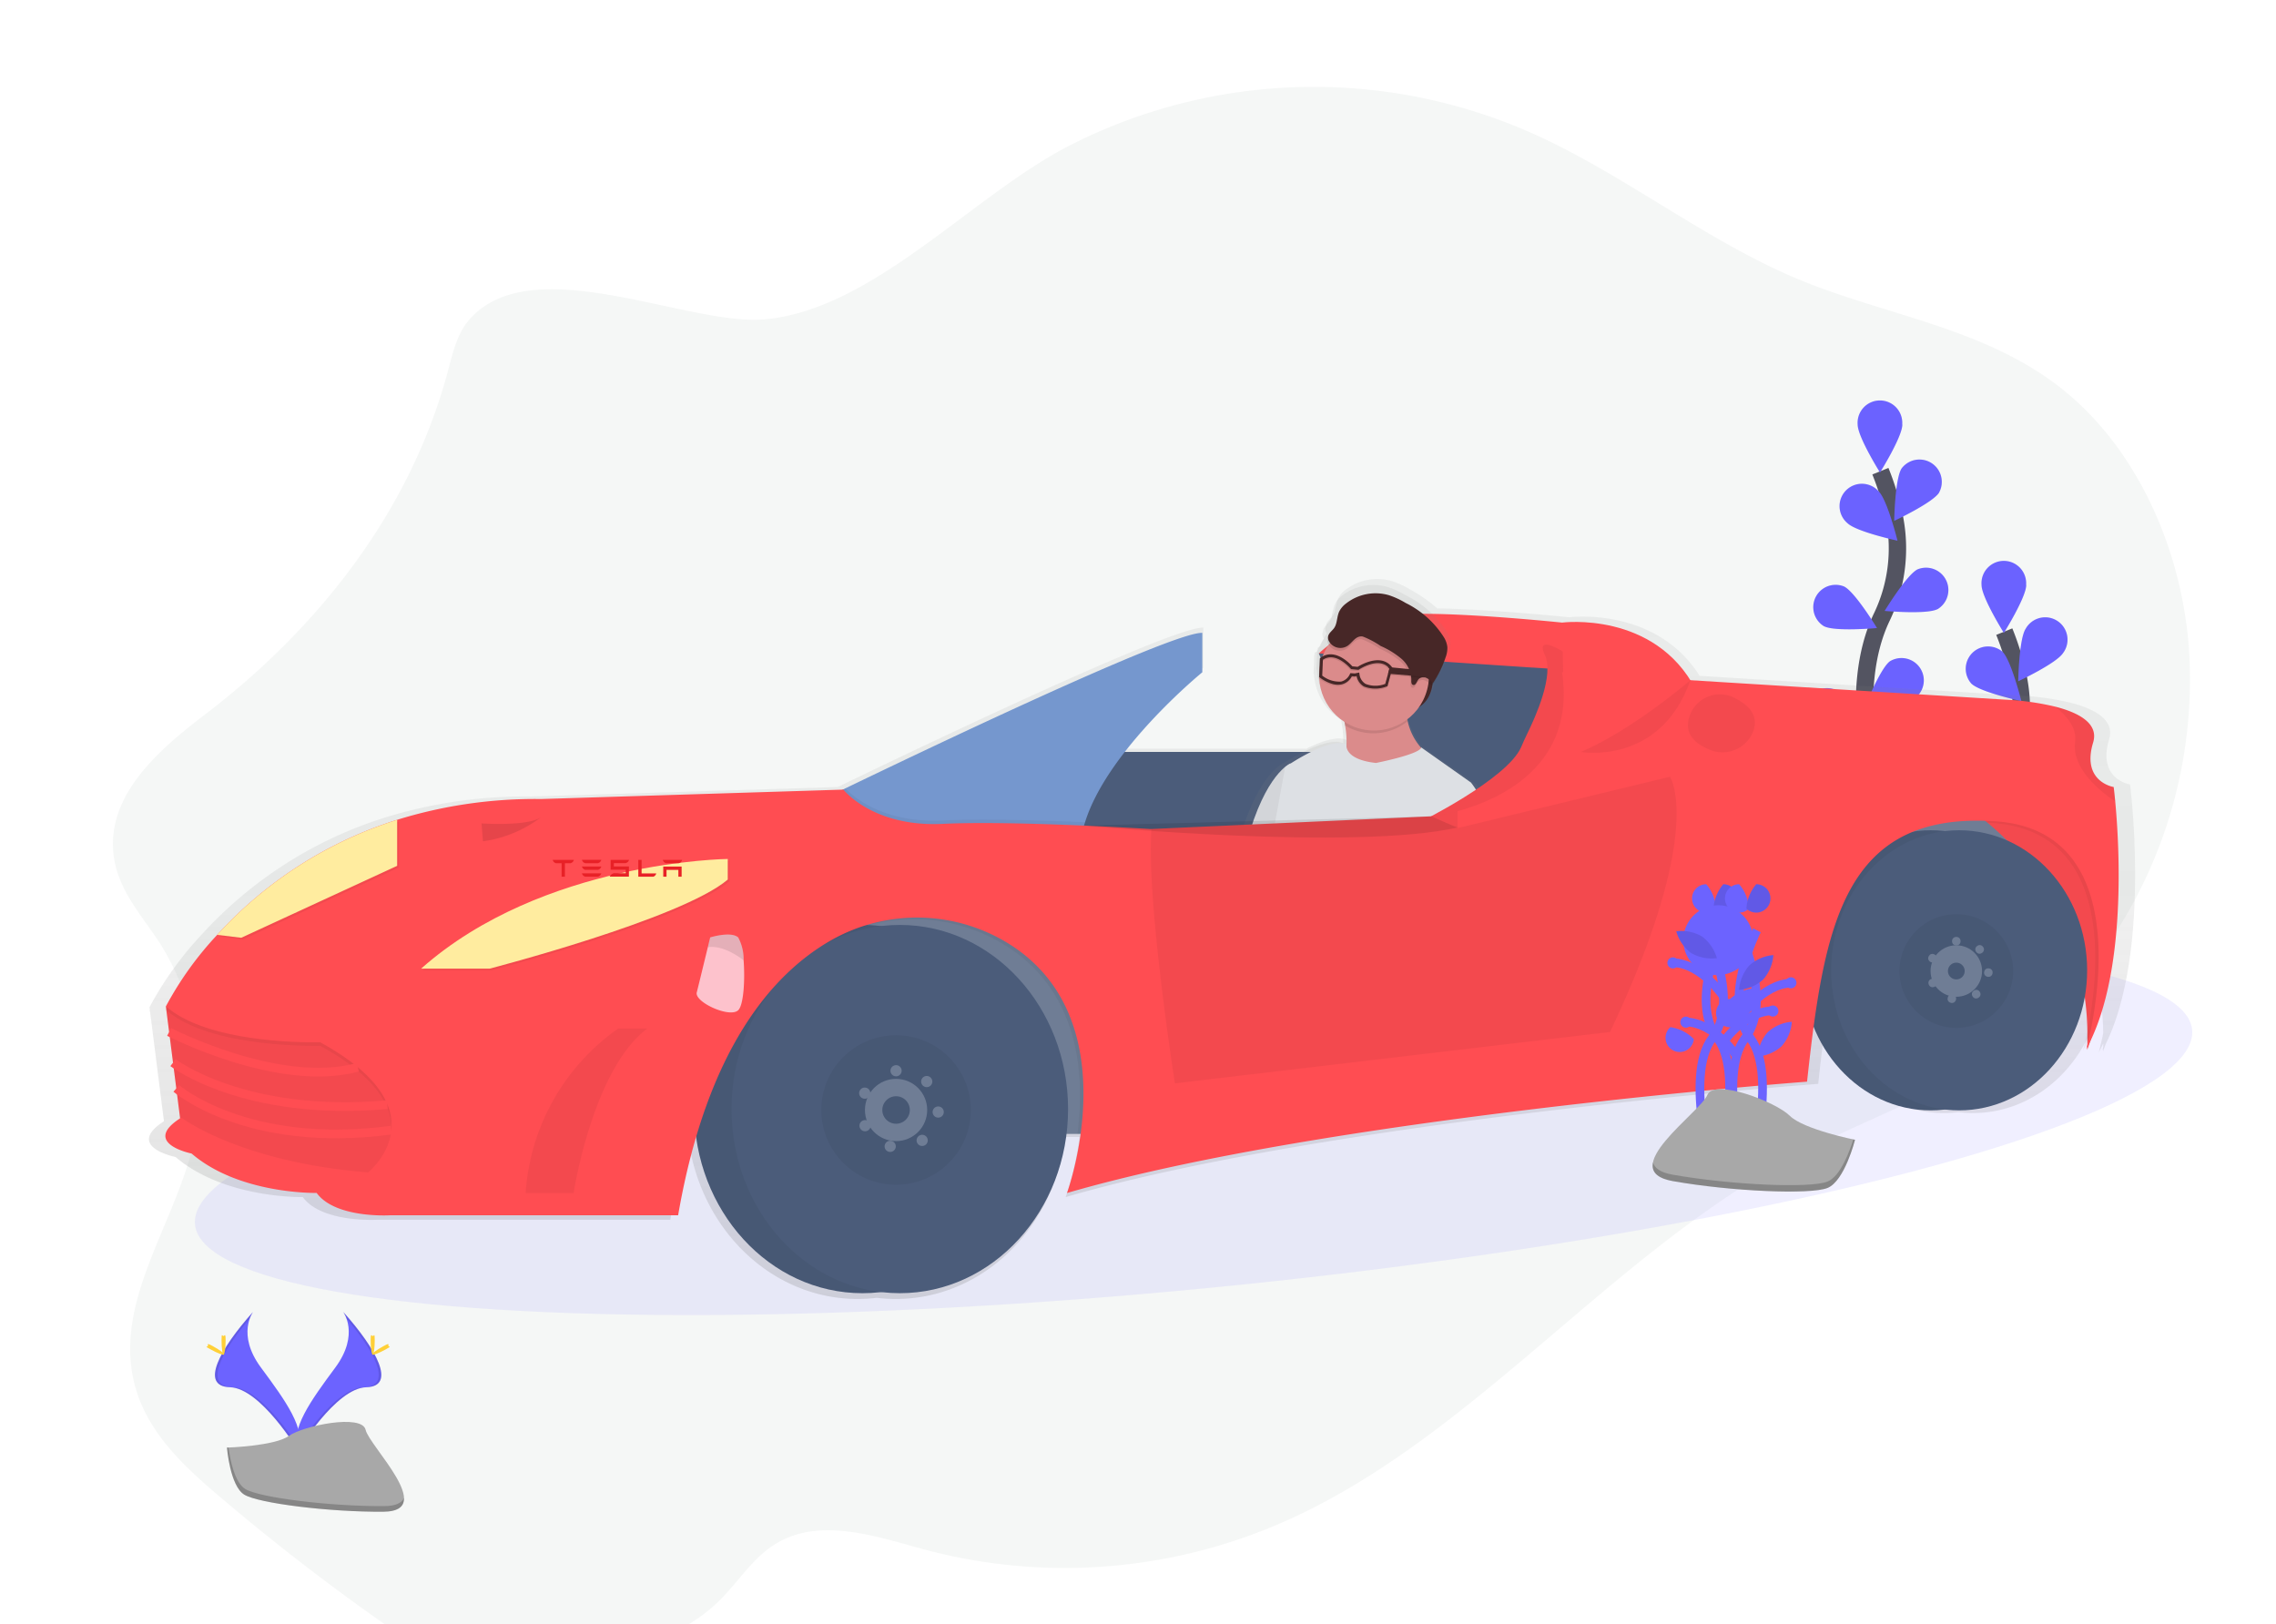 <svg xmlns="http://www.w3.org/2000/svg" xmlns:xlink="http://www.w3.org/1999/xlink" width="262" height="187" viewBox="0 0 262 187">
  <rect x="0" y="0" width="262" height="187" fill="#333333" stroke="none"/>
  <defs>
    <linearGradient id="linear-gradient" x1="0.5" y1="1" x2="0.5" gradientUnits="objectBoundingBox">
      <stop offset="0" stop-color="gray" stop-opacity="0.251"/>
      <stop offset="0.54" stop-color="gray" stop-opacity="0.122"/>
      <stop offset="1" stop-color="gray" stop-opacity="0.102"/>
    </linearGradient>
    <linearGradient id="linear-gradient-2" x1="0.63" y1="0.974" x2="0.63" y2="-0.017" xlink:href="#linear-gradient"/>
    <clipPath id="clip-Prancheta_1">
      <rect width="262" height="187"/>
    </clipPath>
  </defs>
  <g id="Prancheta_1" data-name="Prancheta – 1" clip-path="url(#clip-Prancheta_1)">
    <rect width="262" height="187" fill="#fff"/>
    <g id="undraw_electric_car_b7hl" transform="translate(13.002 10.019)">
      <path id="Caminho_67" data-name="Caminho 67" d="M128.816,88.48c-1.281,1.555-1.775,3.741-2.326,5.8-4.442,16.562-15.388,29.884-27.855,39.4-5.279,4.031-11.706,9.436-10.551,16.663.622,3.881,3.35,6.738,5.377,9.9a30.71,30.71,0,0,1,3.605,23.539c-2.305,9.015-8.749,17.427-6.754,26.543,1.23,5.611,5.405,9.6,9.42,13.036q9.394,8.026,19.386,15.038c4.466,3.133,9.216,6.182,14.421,6.579,4.582.351,9.071-1.391,13.422-3.11,3.8-1.5,7.7-3.067,10.769-6.079,2-1.966,3.6-4.5,5.826-6.111,5.228-3.778,11.942-1.384,17.937.234a62.453,62.453,0,0,0,42.743-3.914c20.647-9.7,36.383-30.078,56.579-41.01,8.683-4.7,18.129-7.619,26.169-13.675a48.884,48.884,0,0,0,11.5-12.447,53.844,53.844,0,0,0,8.417-33.038c-.949-11.7-6.268-22.982-14.622-29.589-8.943-7.072-20.237-8.393-30.412-12.639-10.5-4.391-19.849-11.933-30.251-16.635a61.879,61.879,0,0,0-53.378,1.195c-11.327,5.728-22.8,19.092-35.42,20.107C153.832,88.962,135.835,79.965,128.816,88.48Z" transform="translate(-87.95 -61.51)" fill="#9cafa4" opacity="0.1"/>
      <path id="Caminho_68" data-name="Caminho 68" d="M951.688,287.652s-3.4-11.561.638-20.069a18.259,18.259,0,0,0,1.478-11.456,30.707,30.707,0,0,0-1.622-5.377" transform="translate(-748.724 -206.523)" fill="none" stroke="#535461" stroke-miterlimit="10" stroke-width="2"/>
      <path id="Caminho_69" data-name="Caminho 69" d="M952.12,218.71c0,1.417-2.572,5.525-2.572,5.525s-2.572-4.108-2.572-5.525a2.572,2.572,0,1,1,5.129,0Z" transform="translate(-746.136 -179.858)" fill="#6c63ff"/>
      <path id="Caminho_70" data-name="Caminho 70" d="M970.165,248.824c-.769,1.19-5.165,3.245-5.165,3.245s.079-4.842.849-6.032a2.572,2.572,0,0,1,4.307,2.789Z" transform="translate(-759.95 -202.127)" fill="#6c63ff"/>
      <path id="Caminho_71" data-name="Caminho 71" d="M966.379,303.027c-1.265.638-6.079.2-6.079.2s2.513-4.141,3.778-4.779a2.572,2.572,0,0,1,2.31,4.58Z" transform="translate(-756.349 -242.916)" fill="#6c63ff"/>
      <path id="Caminho_72" data-name="Caminho 72" d="M956.369,347.25c-1.139.842-5.969,1.223-5.969,1.223s1.777-4.505,2.918-5.349a2.572,2.572,0,0,1,3.039,4.124Z" transform="translate(-748.764 -277.014)" fill="#6c63ff"/>
      <path id="Caminho_73" data-name="Caminho 73" d="M939,261.492c1.017.987,5.751,2.011,5.751,2.011s-1.169-4.7-2.177-5.691a2.572,2.572,0,1,0-3.575,3.68Z" transform="translate(-739.325 -211.276)" fill="#6c63ff"/>
      <path id="Caminho_74" data-name="Caminho 74" d="M926.388,311.467c1.265.638,6.079.2,6.079.2s-2.513-4.141-3.778-4.779a2.572,2.572,0,0,0-2.31,4.58Z" transform="translate(-729.402 -249.383)" fill="#6c63ff"/>
      <path id="Caminho_75" data-name="Caminho 75" d="M922.1,362.361c1.139.842,5.969,1.223,5.969,1.223s-1.777-4.505-2.918-5.349a2.572,2.572,0,1,0-3.039,4.124Z" transform="translate(-726.139 -288.384)" fill="#6c63ff"/>
      <path id="Caminho_76" data-name="Caminho 76" d="M952.12,218.71c0,1.417-2.572,5.525-2.572,5.525s-2.572-4.108-2.572-5.525a2.572,2.572,0,1,1,5.129,0Z" transform="translate(-746.136 -179.858)" fill="#6c63ff" opacity="0.1"/>
      <path id="Caminho_77" data-name="Caminho 77" d="M970.165,248.824c-.769,1.19-5.165,3.245-5.165,3.245s.079-4.842.849-6.032a2.572,2.572,0,0,1,4.307,2.789Z" transform="translate(-759.95 -202.127)" fill="#6c63ff" opacity="0.1"/>
      <path id="Caminho_78" data-name="Caminho 78" d="M966.379,303.027c-1.265.638-6.079.2-6.079.2s2.513-4.141,3.778-4.779a2.572,2.572,0,0,1,2.31,4.58Z" transform="translate(-756.349 -242.916)" fill="#6c63ff" opacity="0.1"/>
      <path id="Caminho_79" data-name="Caminho 79" d="M956.369,347.25c-1.139.842-5.969,1.223-5.969,1.223s1.777-4.505,2.918-5.349a2.572,2.572,0,0,1,3.039,4.124Z" transform="translate(-748.764 -277.014)" fill="#6c63ff" opacity="0.1"/>
      <path id="Caminho_80" data-name="Caminho 80" d="M939,261.492c1.017.987,5.751,2.011,5.751,2.011s-1.169-4.7-2.177-5.691a2.572,2.572,0,1,0-3.575,3.68Z" transform="translate(-739.325 -211.276)" fill="#6c63ff" opacity="0.1"/>
      <path id="Caminho_81" data-name="Caminho 81" d="M926.388,311.467c1.265.638,6.079.2,6.079.2s-2.513-4.141-3.778-4.779a2.572,2.572,0,0,0-2.31,4.58Z" transform="translate(-729.402 -249.383)" fill="#6c63ff" opacity="0.1"/>
      <path id="Caminho_82" data-name="Caminho 82" d="M922.1,362.361c1.139.842,5.969,1.223,5.969,1.223s-1.777-4.505-2.918-5.349a2.572,2.572,0,1,0-3.039,4.124Z" transform="translate(-726.139 -288.384)" fill="#6c63ff" opacity="0.1"/>
      <path id="Caminho_83" data-name="Caminho 83" d="M1012.688,366.652s-3.4-11.561.638-20.069a18.26,18.26,0,0,0,1.478-11.456,30.715,30.715,0,0,0-1.623-5.377" transform="translate(-795.462 -267.053)" fill="none" stroke="#535461" stroke-miterlimit="10" stroke-width="2"/>
      <path id="Caminho_84" data-name="Caminho 84" d="M1013.12,297.709c0,1.417-2.572,5.525-2.572,5.525s-2.572-4.108-2.572-5.525a2.572,2.572,0,1,1,5.129,0Z" transform="translate(-792.874 -240.388)" fill="#6c63ff"/>
      <path id="Caminho_85" data-name="Caminho 85" d="M1031.2,326.825c-.769,1.19-5.155,3.243-5.155,3.243s.079-4.842.849-6.032a2.572,2.572,0,1,1,4.307,2.789Z" transform="translate(-806.719 -261.658)" fill="#6c63ff"/>
      <path id="Caminho_86" data-name="Caminho 86" d="M1027.379,381.47c-1.265.638-6.079.2-6.079.2s2.513-4.141,3.778-4.779a2.572,2.572,0,1,1,2.31,4.58Z" transform="translate(-803.088 -302.889)" fill="#6c63ff"/>
      <path id="Caminho_87" data-name="Caminho 87" d="M1017.369,426.25c-1.139.842-5.969,1.223-5.969,1.223s1.777-4.505,2.918-5.349a2.572,2.572,0,0,1,3.039,4.124Z" transform="translate(-795.502 -337.544)" fill="#6c63ff"/>
      <path id="Caminho_88" data-name="Caminho 88" d="M1000.861,341.331c1.017.987,5.751,2.011,5.751,2.011s-1.169-4.7-2.177-5.691a2.572,2.572,0,0,0-3.575,3.68Z" transform="translate(-786.927 -272.645)" fill="#6c63ff"/>
      <path id="Caminho_89" data-name="Caminho 89" d="M987.388,390.467c1.265.638,6.079.2,6.079.2s-2.513-4.141-3.778-4.779a2.572,2.572,0,0,0-2.31,4.58Z" transform="translate(-776.141 -309.913)" fill="#6c63ff"/>
      <path id="Caminho_90" data-name="Caminho 90" d="M983.1,441.361c1.139.842,5.969,1.223,5.969,1.223s-1.777-4.505-2.918-5.349a2.572,2.572,0,1,0-3.039,4.124Z" transform="translate(-772.878 -348.914)" fill="#6c63ff"/>
      <path id="Caminho_91" data-name="Caminho 91" d="M1013.12,297.709c0,1.417-2.572,5.525-2.572,5.525s-2.572-4.108-2.572-5.525a2.572,2.572,0,1,1,5.129,0Z" transform="translate(-792.874 -240.388)" fill="#6c63ff" opacity="0.1"/>
      <path id="Caminho_92" data-name="Caminho 92" d="M1031.2,326.825c-.769,1.19-5.155,3.243-5.155,3.243s.079-4.842.849-6.032a2.572,2.572,0,1,1,4.307,2.789Z" transform="translate(-806.719 -261.658)" fill="#6c63ff" opacity="0.1"/>
      <path id="Caminho_93" data-name="Caminho 93" d="M1027.379,381.47c-1.265.638-6.079.2-6.079.2s2.513-4.141,3.778-4.779a2.572,2.572,0,1,1,2.31,4.58Z" transform="translate(-803.088 -302.889)" fill="#6c63ff" opacity="0.1"/>
      <path id="Caminho_94" data-name="Caminho 94" d="M1017.369,426.25c-1.139.842-5.969,1.223-5.969,1.223s1.777-4.505,2.918-5.349a2.572,2.572,0,0,1,3.039,4.124Z" transform="translate(-795.502 -337.544)" fill="#6c63ff" opacity="0.1"/>
      <path id="Caminho_95" data-name="Caminho 95" d="M1000.861,341.331c1.017.987,5.751,2.011,5.751,2.011s-1.169-4.7-2.177-5.691a2.572,2.572,0,0,0-3.575,3.68Z" transform="translate(-786.927 -272.645)" fill="#6c63ff" opacity="0.1"/>
      <path id="Caminho_96" data-name="Caminho 96" d="M987.388,390.467c1.265.638,6.079.2,6.079.2s-2.513-4.141-3.778-4.779a2.572,2.572,0,0,0-2.31,4.58Z" transform="translate(-776.141 -309.913)" fill="#6c63ff" opacity="0.1"/>
      <path id="Caminho_97" data-name="Caminho 97" d="M983.1,441.361c1.139.842,5.969,1.223,5.969,1.223s-1.777-4.505-2.918-5.349a2.572,2.572,0,1,0-3.039,4.124Z" transform="translate(-772.878 -348.914)" fill="#6c63ff" opacity="0.1"/>
      <ellipse id="Elipse_12" data-name="Elipse 12" cx="115.528" cy="18.596" rx="115.528" ry="18.596" transform="matrix(0.995, -0.097, 0.097, 0.995, 7.642, 112.45)" fill="#6c63ff" opacity="0.1"/>
      <path id="Caminho_98" data-name="Caminho 98" d="M330.94,357.379c4.323-8.861,3.43-23.284,2.969-28.18-.1-1.071-.18-1.686-.18-1.686s-3.811-.6-2.406-5.214c.687-2.258-1.753-3.507-4.419-4.192a31.12,31.12,0,0,0-5.807-.821l-36.914-2.28h0c-5.062-8.033-15.021-6.743-15.021-6.743s-8.884-.924-15.183-1.019a16.955,16.955,0,0,0-3.124-2.181,10.284,10.284,0,0,0-2.118-.966,6,6,0,0,0-5.3.994,2.82,2.82,0,0,0-.863,1,2.746,2.746,0,0,0-.175.563,10.07,10.07,0,0,0-.234,1,1.727,1.727,0,0,1-.234.456c-.253.358-.687.627-.743,1.059a.694.694,0,0,0,0,.075.786.786,0,0,0-.091.267.961.961,0,0,0,.119.554.874.874,0,0,0,.047.079,6.6,6.6,0,0,0-.755,1.45,2.416,2.416,0,0,0-.25.157l-.07.051v.143l-.04.03-.087,2.3.049.037a6.818,6.818,0,0,0,3.17,5.321c.03.147.058.3.086.454a12.354,12.354,0,0,1,.173,2.286h-.04c-1.1-.468-2.979.22-4.594,1.022H217.974a65.589,65.589,0,0,1,9.076-9.324v-4.615c-3.568-.178-34.911,14.879-41.782,18.2l-.3.147-35.315,1.094a54.42,54.42,0,0,0-16.833,2.431,47.9,47.9,0,0,0-21.079,13.467,39.374,39.374,0,0,0-6,8.361l.04.318-.04.082.056.049.952,7.51.655,5.167c-4.55,2.941,1.344,4.12,1.344,4.12,5.611,4.812,14.638,4.613,14.638,4.613,2.2,3.009,8.622,2.607,8.622,2.607h33.688a81.626,81.626,0,0,1,2.1-9.165c1.438,10.355,9.609,18.288,19.471,18.288a18.213,18.213,0,0,0,2.188-.133,18.2,18.2,0,0,0,2.188.133c9.976,0,18.22-8.12,19.517-18.648h1.648a36.744,36.744,0,0,1-1.6,6.918c30.279-8.823,86.626-13.034,86.626-13.034q.351-3.332.769-6.427c2.322,5.763,7.584,9.787,13.71,9.787a13.834,13.834,0,0,0,1.665-.1,13.834,13.834,0,0,0,1.665.1c7.273,0,13.326-5.674,14.692-13.2a34.387,34.387,0,0,1,.309,4c-.259,1.277-.486,2.092-.517,2.207q.274-.5.519-1.024v.416c-.056.234-.1.365-.108.409l.1-.192v.306A9.153,9.153,0,0,1,330.94,357.379Z" transform="translate(-101.533 -247.219)" fill="url(#linear-gradient)"/>
      <rect id="Retângulo_24" data-name="Retângulo 24" width="69.414" height="28.002" transform="translate(156.46 78.321)" fill="#6f7d95"/>
      <path id="Caminho_99" data-name="Caminho 99" d="M593.73,276.39l9.859,22.087,19.524-1.183.788-9.071.592-10.649L596.886,275.6Z" transform="translate(-454.92 -211.183)" fill="#4b5c7a"/>
      <path id="Caminho_100" data-name="Caminho 100" d="M681.68,325.543a18.472,18.472,0,0,1,8.283-4.339c4.543-.79,19.721.788,19.721.788l2.17,3.741-.407,1.782Z" transform="translate(-542.87 -260.336)" fill="#ff4d52"/>
      <rect id="Retângulo_25" data-name="Retângulo 25" width="70.006" height="20.509" transform="translate(105.976 76.547)" fill="#4b5c7a"/>
      <path id="Caminho_101" data-name="Caminho 101" d="M648.637,339.955a11.03,11.03,0,0,0-1.838-10.247l-6.112-4.264a.278.278,0,0,1-.019.042,7.949,7.949,0,0,1-1.662-3.222c-.019-.075-.035-.152-.054-.234a6.581,6.581,0,0,0,1.45-1.485,3.582,3.582,0,0,0,1.609-2.572,12.831,12.831,0,0,0,1.517-3.07,5.448,5.448,0,0,0,.154-.535,2.806,2.806,0,0,0,.154-1.05,2.871,2.871,0,0,0-.388-1.122,11.789,11.789,0,0,0-4.758-4.234,10.119,10.119,0,0,0-2.083-.949,5.9,5.9,0,0,0-5.214.977,2.772,2.772,0,0,0-.849.987,2.706,2.706,0,0,0-.173.554,9.912,9.912,0,0,0-.222.987,1.7,1.7,0,0,1-.22.447c-.25.351-.676.615-.732,1.043a.665.665,0,0,0,0,.075.771.771,0,0,0-.089.262.935.935,0,0,0,.117.545.883.883,0,0,0,.047.079,6.489,6.489,0,0,0-.744,1.426,2.385,2.385,0,0,0-.248.154l-.068.049v.14l-.04.03-.087,2.265.047.037a6.7,6.7,0,0,0,3.117,5.235c.03.145.058.292.084.447a12,12,0,0,1,.168,2.471.846.846,0,0,1,0-.215c-1.69-.764-5.377,1.349-6.862,2.284h0a2.815,2.815,0,0,0-.624.4l-.026.019h0c-1.022.828-3.039,3.128-4.641,9.041-2.221,8.251-1.99,10.121-3.607,12.034s-3.224,15.386-3.224,15.386l3.257.877.416-1.337c3.872,3.53,14.713,5.23,14.713,5.23l.332-1.031c1.662.6,4.442-.311,4.442-.311,4.063-1.435,5.585-5.078,8.534-9.883S648.637,339.955,648.637,339.955Zm-16.389,24.86,7.5-23.279c.68,3.615-2.322,9.307-2.588,13.03C637,356.959,634.212,361.717,632.248,364.814Z" transform="translate(-489.879 -249.455)" fill="url(#linear-gradient-2)"/>
      <path id="Caminho_102" data-name="Caminho 102" d="M721.588,343.777s1.307,4.978-2.572,5.845-1.323-2.237-1.323-2.237l3.741-3.645Z" transform="translate(-569.83 -277.773)" fill="#472727"/>
      <path id="Caminho_103" data-name="Caminho 103" d="M629.9,394.64s-2.885,1.169-5.006,9.043-1.91,9.651-3.437,11.482-3.091,14.675-3.091,14.675l3.053.823,2.658-8.585,7.311-22.678Z" transform="translate(-494.361 -316.772)" fill="#dde0e4"/>
      <path id="Caminho_104" data-name="Caminho 104" d="M629.9,394.64s-2.885,1.169-5.006,9.043-1.91,9.651-3.437,11.482-3.091,14.675-3.091,14.675l3.053.823,2.658-8.585,7.311-22.678Z" transform="translate(-494.361 -316.772)" opacity="0.05"/>
      <path id="Caminho_105" data-name="Caminho 105" d="M701.851,359.81s-12.078,6.139-10.31,2.135a9.965,9.965,0,0,0,.587-5.611,11.989,11.989,0,0,0-.76-2.717s8.211-6.495,7.729-1.192a10.145,10.145,0,0,0,.234,3.409A6.838,6.838,0,0,0,701.851,359.81Z" transform="translate(-550.29 -282.831)" fill="#db8b8b"/>
      <path id="Caminho_106" data-name="Caminho 106" d="M699.313,355.85a6.312,6.312,0,0,1-5.611,1.169,6.385,6.385,0,0,1-1.6-.676,11.98,11.98,0,0,0-.76-2.717s8.211-6.495,7.729-1.192A10.145,10.145,0,0,0,699.313,355.85Z" transform="translate(-550.271 -282.838)" opacity="0.1"/>
      <circle id="Elipse_13" data-name="Elipse 13" cx="6.322" cy="6.322" r="6.322" transform="translate(137.422 72.223) rotate(-74.93)" fill="#db8b8b"/>
      <path id="Caminho_107" data-name="Caminho 107" d="M688.039,318.348a1.508,1.508,0,0,1-2.1-.554.907.907,0,0,1-.108-.519c.054-.407.456-.659.7-1,.381-.545.309-1.291.584-1.9a2.665,2.665,0,0,1,.8-.935,5.5,5.5,0,0,1,4.9-.954,9.34,9.34,0,0,1,1.95.9A10.878,10.878,0,0,1,699.2,317.4a2.742,2.742,0,0,1,.36,1.068,3.04,3.04,0,0,1-.21,1.192,12.428,12.428,0,0,1-1.457,2.962,2.283,2.283,0,0,0-.758-.61.781.781,0,0,0-.9.166c-.2.26-.327.755-.636.638-.2-.075-.2-.353-.189-.568a3.247,3.247,0,0,0-1.153-2.448,9.653,9.653,0,0,0-2.371-1.457,9.977,9.977,0,0,0-2.062-1.089C689.012,317.107,688.626,317.986,688.039,318.348Z" transform="translate(-546.044 -253.669)" opacity="0.1"/>
      <path id="Caminho_108" data-name="Caminho 108" d="M688.409,316.978a1.508,1.508,0,0,1-2.1-.554.907.907,0,0,1-.107-.519c.054-.407.456-.659.7-1,.381-.545.309-1.291.584-1.9a2.666,2.666,0,0,1,.8-.935,5.5,5.5,0,0,1,4.9-.954,9.34,9.34,0,0,1,1.95.9,10.876,10.876,0,0,1,4.442,4.014,2.741,2.741,0,0,1,.36,1.068,3.041,3.041,0,0,1-.21,1.192,12.431,12.431,0,0,1-1.456,2.962,2.282,2.282,0,0,0-.758-.61.781.781,0,0,0-.9.166c-.2.26-.327.755-.636.638-.2-.075-.2-.353-.189-.568a3.247,3.247,0,0,0-1.153-2.448,9.653,9.653,0,0,0-2.371-1.457,9.977,9.977,0,0,0-2.062-1.09C689.382,315.735,689,316.616,688.409,316.978Z" transform="translate(-546.328 -252.62)" fill="#472727"/>
      <path id="Caminho_109" data-name="Caminho 109" d="M647.323,386.911s5-.98,5.218-1.782l5.719,4.038a10.57,10.57,0,0,1,1.681,9.756s-1.433,12.366-4.22,16.955-4.388,10.535-8.206,11.924c0,0-3.671-2.366-4.882-2.338,0,0,6.217-9.008,6.483-12.555s3.107-8.985,2.485-12.426l-8.417,26.162s-13.56-2.1-14.935-6.6a6.032,6.032,0,0,0,.952-3.535c-.217-1.779,5.115-15.164,5.115-15.164l2.553-13.958s5.05-3.528,7.061-2.611C643.921,384.758,643.557,386.5,647.323,386.911Z" transform="translate(-501.931 -309.095)" fill="#dde0e4"/>
      <g id="Agrupar_5" data-name="Agrupar 5" transform="translate(138.806 65.46)" opacity="0.1">
        <path id="Caminho_110" data-name="Caminho 110" d="M690.067,343.072h0c-1.234-1.683-3.589-.3-3.974-.061l-.606-.061c-.528-.575-2.149-2.1-3.671-.98l-.065.049-.091,2.158.065.051a4.508,4.508,0,0,0,1.471.753,2.219,2.219,0,0,0,1.038.051,1.791,1.791,0,0,0,1.195-.935l.316.021.234-.044a1.779,1.779,0,0,0,.842,1.2,3.646,3.646,0,0,0,2.635-.012l.079-.03.561-2.088Zm-.793,1.9a3.126,3.126,0,0,1-2.272,0,1.51,1.51,0,0,1-.7-1.136l-.028-.171-.512.105-.514-.019-.049.1a1.517,1.517,0,0,1-1.026.86,3.158,3.158,0,0,1-2.167-.687l.077-1.824c1.323-.891,2.782.554,3.2,1.026l.044.049.853.084.051-.035c.023-.014,2.144-1.438,3.353-.292a1.566,1.566,0,0,1,.166.18Z" transform="translate(-681.66 -341.569)"/>
        <path id="Caminho_111" data-name="Caminho 111" d="M719.84,348.955l-3.974-.33-.327-.063.147-.552a1.566,1.566,0,0,0-.166-.18l.482.047,3.252.318Z" transform="translate(-707.604 -346.366)"/>
      </g>
      <path id="Caminho_112" data-name="Caminho 112" d="M690.247,342.432h0c-1.234-1.683-3.589-.3-3.975-.061l-.606-.061c-.528-.575-2.148-2.1-3.671-.98l-.065.049-.091,2.158.065.051a4.509,4.509,0,0,0,1.471.753,2.218,2.218,0,0,0,1.038.051,1.791,1.791,0,0,0,1.195-.935l.316.021.234-.044a1.778,1.778,0,0,0,.842,1.2,3.646,3.646,0,0,0,2.635-.012l.079-.03.561-2.088Zm-.793,1.9a3.126,3.126,0,0,1-2.272,0,1.51,1.51,0,0,1-.7-1.136l-.028-.171-.512.105-.507-.033-.049.1a1.517,1.517,0,0,1-1.022.87,3.159,3.159,0,0,1-2.167-.687l.077-1.824c1.323-.891,2.782.554,3.2,1.026l.044.049.853.084.051-.035c.023-.014,2.144-1.438,3.353-.292a1.572,1.572,0,0,1,.166.18Z" transform="translate(-542.992 -275.619)" fill="#472727"/>
      <path id="Caminho_113" data-name="Caminho 113" d="M720.046,348.315l-3.96-.33-.327-.063.147-.552a1.571,1.571,0,0,0-.166-.18l.482.047,3.252.318Z" transform="translate(-568.966 -280.416)" fill="#472727"/>
      <rect id="Retângulo_26" data-name="Retângulo 26" width="69.414" height="28.002" transform="translate(54.506 92.52)" fill="#6f7d95"/>
      <ellipse id="Elipse_14" data-name="Elipse 14" cx="19.37" cy="21.198" rx="19.37" ry="21.198" transform="translate(66.904 96.464)" fill="#4b5c7a"/>
      <ellipse id="Elipse_15" data-name="Elipse 15" cx="19.37" cy="21.198" rx="19.37" ry="21.198" transform="translate(66.904 96.464)" opacity="0.05"/>
      <ellipse id="Elipse_16" data-name="Elipse 16" cx="19.37" cy="21.198" rx="19.37" ry="21.198" transform="translate(71.208 96.464)" fill="#4b5c7a"/>
      <circle id="Elipse_17" data-name="Elipse 17" cx="8.608" cy="8.608" r="8.608" transform="translate(81.54 109.161)" opacity="0.05"/>
      <circle id="Elipse_18" data-name="Elipse 18" cx="2.583" cy="2.583" r="2.583" transform="translate(87.565 115.186)" fill="none" stroke="#6f7d95" stroke-miterlimit="10" stroke-width="2"/>
      <circle id="Elipse_19" data-name="Elipse 19" cx="0.645" cy="0.645" r="0.645" transform="translate(89.503 112.605)" fill="#6f7d95"/>
      <circle id="Elipse_20" data-name="Elipse 20" cx="0.645" cy="0.645" r="0.645" transform="matrix(0.766, -0.643, 0.643, 0.766, 92.77, 114.416)" fill="#6f7d95"/>
      <circle id="Elipse_21" data-name="Elipse 21" cx="0.645" cy="0.645" r="0.645" transform="translate(94.252 118.527) rotate(-80)" fill="#6f7d95"/>
      <circle id="Elipse_22" data-name="Elipse 22" cx="0.645" cy="0.645" r="0.645" transform="translate(92.273 121.032) rotate(-30)" fill="#6f7d95"/>
      <circle id="Elipse_23" data-name="Elipse 23" cx="0.645" cy="0.645" r="0.645" transform="matrix(0.342, -0.94, 0.94, 0.342, 88.646, 122.341)" fill="#6f7d95"/>
      <circle id="Elipse_24" data-name="Elipse 24" cx="0.645" cy="0.645" r="0.645" transform="matrix(0.94, -0.342, 0.342, 0.94, 85.751, 119.191)" fill="#6f7d95"/>
      <circle id="Elipse_25" data-name="Elipse 25" cx="0.645" cy="0.645" r="0.645" transform="translate(85.661 116.065) rotate(-60)" fill="#6f7d95"/>
      <path id="Caminho_114" data-name="Caminho 114" d="M1012.7,431.813a55.748,55.748,0,0,1-2.5,9.569q.019-.468.023-.924V439.29A31.779,31.779,0,0,0,998.7,415.209,24.873,24.873,0,0,0,995,412.6h12.029s4.732,9.663,5.719,14.395A14.423,14.423,0,0,1,1012.7,431.813Z" transform="translate(-782.936 -330.533)" fill="#ff4d52"/>
      <path id="Caminho_115" data-name="Caminho 115" d="M1012.7,431.813a55.748,55.748,0,0,1-2.5,9.569q.019-.468.023-.924V439.29A31.779,31.779,0,0,0,998.7,415.209,24.873,24.873,0,0,0,995,412.6h12.029s4.732,9.663,5.719,14.395A14.423,14.423,0,0,1,1012.7,431.813Z" transform="translate(-782.936 -330.533)" opacity="0.05"/>
      <ellipse id="Elipse_26" data-name="Elipse 26" cx="14.732" cy="16.123" rx="14.732" ry="16.123" transform="translate(194.52 85.566)" fill="#4b5c7a"/>
      <ellipse id="Elipse_27" data-name="Elipse 27" cx="14.732" cy="16.123" rx="14.732" ry="16.123" transform="translate(194.52 85.566)" opacity="0.05"/>
      <ellipse id="Elipse_28" data-name="Elipse 28" cx="14.732" cy="16.123" rx="14.732" ry="16.123" transform="translate(197.793 85.566)" fill="#4b5c7a"/>
      <circle id="Elipse_29" data-name="Elipse 29" cx="6.546" cy="6.546" r="6.546" transform="translate(205.651 95.225)" opacity="0.05"/>
      <circle id="Elipse_30" data-name="Elipse 30" cx="1.964" cy="1.964" r="1.964" transform="translate(210.233 99.807)" fill="none" stroke="#6f7d95" stroke-miterlimit="10" stroke-width="2"/>
      <circle id="Elipse_31" data-name="Elipse 31" cx="0.491" cy="0.491" r="0.491" transform="translate(211.706 97.843)" fill="#6f7d95"/>
      <circle id="Elipse_32" data-name="Elipse 32" cx="0.491" cy="0.491" r="0.491" transform="matrix(0.766, -0.643, 0.643, 0.766, 214.191, 99.22)" fill="#6f7d95"/>
      <circle id="Elipse_33" data-name="Elipse 33" cx="0.491" cy="0.491" r="0.491" transform="translate(215.318 102.349) rotate(-80)" fill="#6f7d95"/>
      <circle id="Elipse_34" data-name="Elipse 34" cx="0.491" cy="0.491" r="0.491" transform="translate(213.816 104.254) rotate(-30)" fill="#6f7d95"/>
      <circle id="Elipse_35" data-name="Elipse 35" cx="0.491" cy="0.491" r="0.491" transform="matrix(0.342, -0.94, 0.94, 0.342, 211.055, 105.249)" fill="#6f7d95"/>
      <circle id="Elipse_36" data-name="Elipse 36" cx="0.491" cy="0.491" r="0.491" transform="matrix(0.94, -0.342, 0.342, 0.94, 208.853, 102.85)" fill="#6f7d95"/>
      <circle id="Elipse_37" data-name="Elipse 37" cx="0.491" cy="0.491" r="0.491" transform="translate(208.787 100.473) rotate(-60)" fill="#6f7d95"/>
      <path id="Caminho_116" data-name="Caminho 116" d="M115.782,528.242l-1.782-14h21.1l10.846,9.663-5.324,12.424S119.144,532.778,115.782,528.242Z" transform="translate(-107.911 -408.41)" fill="#ff4d52"/>
      <path id="Caminho_117" data-name="Caminho 117" d="M145.991,523.911l-5.324,12.424s-21.486-3.549-24.848-8.085l-.077-.61-1.637-12.948-.016-.129-.04-.313h21.1Z" transform="translate(-107.95 -408.418)" opacity="0.05"/>
      <path id="Caminho_118" data-name="Caminho 118" d="M485.394,330.365V334.9s-10.9,8.884-13.5,17.266a10.563,10.563,0,0,0-.5,4.229c.987,9.268-28.392-7.5-28.392-7.5l1.307-.636C451.061,345.008,481.885,330.187,485.394,330.365Z" transform="translate(-359.992 -267.523)" fill="#7597ce"/>
      <path id="Caminho_119" data-name="Caminho 119" d="M729.959,356.67s10.212-5.017,11.851-8.73c.22-.5.428-1,.671-1.489,1.012-2.036,3.14-6.813,2.069-9.106-1.379-2.957,3.353.4,3.353.4l-2.761,14-6.705,3.741-8.676,1.192" transform="translate(-579.709 -271.938)" fill="#ff4d52"/>
      <path id="Caminho_120" data-name="Caminho 120" d="M729.959,356.67s10.212-5.017,11.851-8.73c.22-.5.428-1,.671-1.489,1.012-2.036,3.14-6.813,2.069-9.106-1.379-2.957,3.353.4,3.353.4l-2.761,14-6.705,3.741-8.676,1.192" transform="translate(-579.709 -271.938)" opacity="0.05"/>
      <path id="Caminho_121" data-name="Caminho 121" d="M145.968,523.918l-5.324,12.424s-21.486-3.549-24.848-8.085l-.077-.61c.087-.058.178-.119.274-.178,0,0,6.507,5.127,21.3,6.313,0,0,8.884-7.1-5.522-14.986,0,0-12.532.393-17.694-4.094l-.056-.047.04-.082q.051-.1.166-.313H135.12Z" transform="translate(-107.927 -408.426)" opacity="0.05"/>
      <path id="Caminho_122" data-name="Caminho 122" d="M471.392,415.059c.987,9.27-28.392-7.493-28.392-7.493l1.307-.636c.865.921,4.318,4.028,11.222,3.692,4.442-.217,11.187-.019,16.377.208A10.563,10.563,0,0,0,471.392,415.059Z" transform="translate(-359.992 -326.189)" opacity="0.05"/>
      <path id="Caminho_123" data-name="Caminho 123" d="M390.514,457.31v28h-12.9c.851-6.514.36-16.008-7.912-21.451a20.008,20.008,0,0,0-20.878-.622c-5.422,3.1-11.484,9.389-15.337,22.073H321.1v-28Z" transform="translate(-266.592 -364.79)" opacity="0.05"/>
      <path id="Caminho_124" data-name="Caminho 124" d="M1012.7,431.813a32.212,32.212,0,0,1-2.476,8.65q-.234.517-.51,1.008c.031-.115.253-.914.51-2.172,1.253-6.125,3.4-23.076-10.967-24.044-.187-.012-.372-.023-.557-.03A24.871,24.871,0,0,0,995,412.6h12.029s4.732,9.663,5.719,14.395A14.423,14.423,0,0,1,1012.7,431.813Z" transform="translate(-782.936 -330.533)" opacity="0.05"/>
      <path id="Caminho_125" data-name="Caminho 125" d="M334.9,393.132c.187-.676,6.85-25.047-10.458-26.213-17.551-1.183-19.721,12.029-21.692,29.975,0,0-55.41,4.141-85.191,12.819,0,0,7.15-19.592-6.313-28.453a20.008,20.008,0,0,0-20.878-.622c-6.64,3.792-14.245,12.391-17.572,31.637H139.664s-6.313.4-8.48-2.572c0,0-8.884.2-14.395-4.536,0,0-5.915-1.183-1.183-4.141,0,0,6.705,5.127,21.5,6.313,0,0,8.884-7.1-5.522-14.986,0,0-12.625.4-17.748-4.141a38.682,38.682,0,0,1,5.9-8.22,47.11,47.11,0,0,1,20.721-13.249,53.666,53.666,0,0,1,16.564-2.389l34.805-1.085s3.362,4.339,11.437,3.944,23.861.592,23.861.592h.157l32.479-1.471a20.664,20.664,0,0,0,2.761-.584c4.709-1.279,13.64-5.158,12.029-15.989l51.075,3.156a30.607,30.607,0,0,1,5.712.807c2.623.673,5.022,1.9,4.346,4.124-1.379,4.536,2.366,5.127,2.366,5.127s.079.606.178,1.658C338.693,369.593,339.612,384.509,334.9,393.132Z" transform="translate(-107.736 -282.385)" fill="#ff4d52"/>
      <path id="Caminho_126" data-name="Caminho 126" d="M275.833,442.55s-21.3.2-35.3,12.625h7.888s22.087-5.719,27.41-10.254Z" transform="translate(-204.859 -353.481)" opacity="0.05"/>
      <path id="Caminho_127" data-name="Caminho 127" d="M274.983,441.7s-21.3.2-35.3,12.625h7.888s22.087-5.719,27.41-10.254Z" transform="translate(-204.208 -352.83)" fill="#ffec9f"/>
      <path id="Caminho_128" data-name="Caminho 128" d="M160.839,423.25v5.3L142.9,436.834l-2.778-.334a47.11,47.11,0,0,1,20.719-13.249Z" transform="translate(-127.924 -338.693)" opacity="0.05"/>
      <path id="Caminho_129" data-name="Caminho 129" d="M159.981,422.41v5.3l-17.944,8.281-2.777-.334a47.11,47.11,0,0,1,20.721-13.247Z" transform="translate(-127.265 -338.05)" fill="#ffec9f"/>
      <path id="Caminho_130" data-name="Caminho 130" d="M301.8,525.21a25.164,25.164,0,0,0-10.649,18.938h5.522s2.17-14.2,8.48-18.938Z" transform="translate(-243.644 -416.816)" fill="none"/>
      <path id="Caminho_131" data-name="Caminho 131" d="M301.8,525.21a25.164,25.164,0,0,0-10.649,18.938h5.522s2.17-14.2,8.48-18.938Z" transform="translate(-243.644 -416.816)" opacity="0.05"/>
      <path id="Caminho_132" data-name="Caminho 132" d="M651.824,430.6l-50.091,5.915s-3.313-21.088-2.7-29.292l32.479-1.471a20.67,20.67,0,0,0,2.759-.577v1.957l24.453-5.915S662.866,407.331,651.824,430.6Z" transform="translate(-479.487 -321.814)" fill="none"/>
      <path id="Caminho_133" data-name="Caminho 133" d="M651.824,430.6l-50.091,5.915s-3.313-21.088-2.7-29.292l32.479-1.471a20.67,20.67,0,0,0,2.759-.577v1.957l24.453-5.915S662.866,407.331,651.824,430.6Z" transform="translate(-479.487 -321.814)" opacity="0.05"/>
      <path id="Caminho_134" data-name="Caminho 134" d="M801.46,325.054s10.649-1.379,15.382,7.692l-15.23-.587Z" transform="translate(-634.645 -263.398)" fill="#ff4d52"/>
      <path id="Caminho_135" data-name="Caminho 135" d="M863.58,363.3c-.419,1.312-.1,2.754,2.322,3.752a3.793,3.793,0,0,0,5.073-2.2c.4-1.206.126-2.572-2.048-3.682A3.682,3.682,0,0,0,863.58,363.3Z" transform="translate(-682.123 -290.771)" fill="none"/>
      <path id="Caminho_136" data-name="Caminho 136" d="M863.58,363.3c-.419,1.312-.1,2.754,2.322,3.752a3.793,3.793,0,0,0,5.073-2.2c.4-1.206.126-2.572-2.048-3.682A3.682,3.682,0,0,0,863.58,363.3Z" transform="translate(-682.123 -290.771)" opacity="0.05"/>
      <path id="Caminho_137" data-name="Caminho 137" d="M115.63,526.88s12.639,6.546,21.71,4.068" transform="translate(-109.16 -418.095)" fill="none" stroke="#ff4d52" stroke-miterlimit="10" stroke-width="1"/>
      <path id="Caminho_138" data-name="Caminho 138" d="M117.54,542s8.167,6.3,24.673,4.835" transform="translate(-110.624 -429.68)" fill="none" stroke="#ff4d52" stroke-miterlimit="10" stroke-width="1"/>
      <path id="Caminho_139" data-name="Caminho 139" d="M119.15,554.69s8.1,7.03,24.747,4.8" transform="translate(-111.857 -439.403)" fill="none" stroke="#ff4d52" stroke-miterlimit="10" stroke-width="1"/>
      <path id="Caminho_140" data-name="Caminho 140" d="M823.342,353.67s-6.588,5.688-12.6,8.26C810.74,361.93,819.872,363.555,823.342,353.67Z" transform="translate(-641.756 -285.381)" opacity="0.05"/>
      <path id="Caminho_141" data-name="Caminho 141" d="M566.1,421.748s31.263,2.953,43.093.192c0,0,.631.418-3.135-1.269Z" transform="translate(-454.312 -336.717)" opacity="0.1"/>
      <path id="Caminho_142" data-name="Caminho 142" d="M1051.24,377.611c-1.948-1.279-5.036-3.932-4.615-6.885.21-1.48-.837-2.864-2.275-4.026,2.623.673,5.022,1.9,4.346,4.124-1.379,4.536,2.366,5.127,2.366,5.127S1051.14,376.559,1051.24,377.611Z" transform="translate(-820.749 -295.365)" opacity="0.05"/>
      <g id="TESLA" transform="translate(50.62 88.971)">
        <g id="g8" transform="translate(12.674 0.002)">
          <path id="polyline10" d="M270.96,383.91v1.171h.376V384.3H272.7v.781h.376v-1.169l-2.121,0" transform="translate(-270.906 -383.143)" fill="#e82127"/>
          <path id="path12" d="M359.07,442.528h1.445a.533.533,0,0,0,.393-.388H358.68a.535.535,0,0,0,.393.388" transform="translate(-358.68 -442.14)" fill="#e82127"/>
        </g>
        <g id="g14" transform="translate(9.857 0.002)">
          <path id="path16" d="M348.365,444.078a.537.537,0,0,0,.33-.381h-1.686V442.14h-.379v1.938h1.732" transform="translate(-346.63 -442.14)" fill="#e82127"/>
        </g>
        <g id="g18" transform="translate(6.56 0.002)">
          <path id="path20" d="M333.021,442.521h1.335a.584.584,0,0,0,.411-.381H332.64v1.136h1.735v.4h-1.361a.76.76,0,0,0-.484.393h2.214V442.9h-1.732v-.383" transform="translate(-332.53 -442.14)" fill="#e82127"/>
        </g>
        <g id="g22" transform="translate(3.367)">
          <path id="path24" d="M319.26,442.518h1.445a.533.533,0,0,0,.393-.388H318.87a.535.535,0,0,0,.393.388" transform="translate(-318.87 -442.13)" fill="#e82127"/>
          <path id="path26" d="M319.26,445.788h1.445a.531.531,0,0,0,.393-.388H318.87a.535.535,0,0,0,.393.388" transform="translate(-318.87 -444.635)" fill="#e82127"/>
          <path id="path28" d="M319.26,449.158h1.445a.533.533,0,0,0,.393-.388H318.87a.535.535,0,0,0,.393.388" transform="translate(-318.87 -447.218)" fill="#e82127"/>
        </g>
        <g id="g30" transform="translate(0 0.005)">
          <path id="path32" d="M304.47,442.15a.54.54,0,0,0,.39.386h.608l.03.012v1.534h.379v-1.534l.035-.012h.608a.547.547,0,0,0,.39-.386H304.47" transform="translate(-304.47 -442.15)" fill="#e82127"/>
        </g>
      </g>
      <path id="Caminho_154" data-name="Caminho 154" d="M380.136,487.633c-.982.935-5.052-.935-4.772-2.048.2-.788.884-3.607,1.274-5.207l.271-1.125s2.385-.746,3.226,0a5.309,5.309,0,0,1,.622,2.63C380.931,484.126,380.761,487.041,380.136,487.633Z" transform="translate(-308.159 -381.35)" fill="#fdc2cc"/>
      <path id="Caminho_160" data-name="Caminho 160" d="M384.98,481.884c-.891-.68-2.572-1.739-4.12-1.506l.271-1.125s2.385-.746,3.226,0A5.283,5.283,0,0,1,384.98,481.884Z" transform="translate(-312.38 -381.35)" opacity="0.1"/>
      <path id="Caminho_167" data-name="Caminho 167" d="M269.43,421.746s5.4.372,6.89-.746a14.262,14.262,0,0,1-6.722,2.806Z" transform="translate(-227.002 -336.97)" opacity="0.1"/>
      <path id="Caminho_169" data-name="Caminho 169" d="M869.992,476.83s4.091,8.031.757,12.424.3,16.366.3,16.366" transform="translate(-686.657 -379.747)" fill="none" stroke="#6c63ff" stroke-miterlimit="10" stroke-width="1"/>
      <path id="Caminho_170" data-name="Caminho 170" d="M869.853,456.946a1.633,1.633,0,1,1-1.136-2.806A4.732,4.732,0,0,1,869.853,456.946Z" transform="translate(-685.307 -362.362)" fill="#6c63ff"/>
      <path id="Caminho_171" data-name="Caminho 171" d="M874.421,476.83s-4.091,8.031-.758,12.424-.3,16.366-.3,16.366" transform="translate(-688.966 -379.747)" fill="none" stroke="#6c63ff" stroke-miterlimit="10" stroke-width="1"/>
      <path id="Caminho_172" data-name="Caminho 172" d="M876,456.946a1.633,1.633,0,1,0,1.136-2.806A4.732,4.732,0,0,0,876,456.946Z" transform="translate(-691.758 -362.362)" fill="#6c63ff"/>
      <path id="Caminho_173" data-name="Caminho 173" d="M876,456.946a1.633,1.633,0,1,0,1.136-2.806A4.732,4.732,0,0,0,876,456.946Z" transform="translate(-691.758 -362.362)" opacity="0.1"/>
      <path id="Caminho_174" data-name="Caminho 174" d="M886.192,476.83s4.091,8.031.758,12.424.3,16.366.3,16.366" transform="translate(-699.07 -379.747)" fill="none" stroke="#6c63ff" stroke-miterlimit="10" stroke-width="1"/>
      <path id="Caminho_175" data-name="Caminho 175" d="M886.053,456.946a1.633,1.633,0,1,1-1.136-2.806A4.732,4.732,0,0,1,886.053,456.946Z" transform="translate(-697.719 -362.362)" fill="#6c63ff"/>
      <path id="Caminho_176" data-name="Caminho 176" d="M881.724,484.466a4.724,4.724,0,0,1-2.763,1.232,4.025,4.025,0,1,1,2.763-1.232Z" transform="translate(-694.026 -383.448)" fill="#6c63ff"/>
      <path id="Caminho_177" data-name="Caminho 177" d="M882.173,508.158a1.632,1.632,0,1,1-1.639-1.573,4.735,4.735,0,0,1,2.754-1.234A4.683,4.683,0,0,1,882.173,508.158Z" transform="translate(-694.371 -401.599)" fill="#6c63ff"/>
      <path id="Caminho_178" data-name="Caminho 178" d="M857.505,525.892a1.632,1.632,0,1,1-2.7-1.372A4.722,4.722,0,0,1,857.505,525.892Z" transform="translate(-675.522 -416.287)" fill="#6c63ff"/>
      <path id="Caminho_179" data-name="Caminho 179" d="M860.655,477.79a4.723,4.723,0,0,1,1.709,2.5,4.757,4.757,0,0,1-2.965-.594,4.705,4.705,0,0,1-1.709-2.5A4.687,4.687,0,0,1,860.655,477.79Z" transform="translate(-677.729 -379.998)" fill="#6c63ff"/>
      <path id="Caminho_180" data-name="Caminho 180" d="M860.655,477.79a4.723,4.723,0,0,1,1.709,2.5,4.757,4.757,0,0,1-2.965-.594,4.705,4.705,0,0,1-1.709-2.5A4.687,4.687,0,0,1,860.655,477.79Z" transform="translate(-677.729 -379.998)" opacity="0.1"/>
      <path id="Caminho_181" data-name="Caminho 181" d="M890.621,476.83s-4.091,8.031-.757,12.424-.3,16.366-.3,16.366" transform="translate(-701.378 -379.747)" fill="none" stroke="#6c63ff" stroke-miterlimit="10" stroke-width="1"/>
      <path id="Caminho_182" data-name="Caminho 182" d="M892.21,456.946a1.633,1.633,0,1,0,1.136-2.806A4.732,4.732,0,0,0,892.21,456.946Z" transform="translate(-704.178 -362.362)" fill="#6c63ff"/>
      <path id="Caminho_183" data-name="Caminho 183" d="M892.21,456.946a1.633,1.633,0,1,0,1.136-2.806A4.732,4.732,0,0,0,892.21,456.946Z" transform="translate(-704.178 -362.362)" opacity="0.1"/>
      <path id="Caminho_184" data-name="Caminho 184" d="M889.779,490.239a4.788,4.788,0,0,0-1.169,2.806,4.717,4.717,0,0,0,2.777-1.2,4.788,4.788,0,0,0,1.169-2.806A4.712,4.712,0,0,0,889.779,490.239Z" transform="translate(-701.42 -389.102)" fill="#6c63ff"/>
      <path id="Caminho_185" data-name="Caminho 185" d="M889.779,490.239a4.788,4.788,0,0,0-1.169,2.806,4.717,4.717,0,0,0,2.777-1.2,4.788,4.788,0,0,0,1.169-2.806A4.712,4.712,0,0,0,889.779,490.239Z" transform="translate(-701.42 -389.102)" opacity="0.1"/>
      <path id="Caminho_186" data-name="Caminho 186" d="M898.889,523.069a4.788,4.788,0,0,0-1.169,2.806,4.718,4.718,0,0,0,2.777-1.2,4.788,4.788,0,0,0,1.169-2.806A4.684,4.684,0,0,0,898.889,523.069Z" transform="translate(-708.4 -414.257)" fill="#6c63ff"/>
      <path id="Caminho_187" data-name="Caminho 187" d="M889.31,506.745s2.462-3.881,5.92-3.975" transform="translate(-701.956 -399.622)" fill="none" stroke="#6c63ff" stroke-miterlimit="10" stroke-width="1"/>
      <path id="Caminho_188" data-name="Caminho 188" d="M861.71,496.715s-2.462-3.881-5.92-3.975" transform="translate(-676.273 -391.937)" fill="none" stroke="#6c63ff" stroke-miterlimit="10" stroke-width="1"/>
      <path id="Caminho_189" data-name="Caminho 189" d="M879.74,520.415s2.462-3.881,5.92-3.975" transform="translate(-694.624 -410.096)" fill="none" stroke="#6c63ff" stroke-miterlimit="10" stroke-width="1"/>
      <circle id="Elipse_39" data-name="Elipse 39" cx="0.638" cy="0.638" r="0.638" transform="translate(192.521 102.489)" fill="#6c63ff"/>
      <circle id="Elipse_40" data-name="Elipse 40" cx="0.638" cy="0.638" r="0.638" transform="translate(178.937 100.197)" fill="#6c63ff"/>
      <path id="Caminho_190" data-name="Caminho 190" d="M868.09,525.885s-2.462-3.881-5.92-3.975" transform="translate(-681.162 -414.287)" fill="none" stroke="#6c63ff" stroke-miterlimit="10" stroke-width="1"/>
      <circle id="Elipse_41" data-name="Elipse 41" cx="0.638" cy="0.638" r="0.638" transform="translate(180.429 107.017)" fill="#6c63ff"/>
      <circle id="Elipse_42" data-name="Elipse 42" cx="0.638" cy="0.638" r="0.638" transform="translate(190.444 105.738)" fill="#6c63ff"/>
      <path id="Caminho_191" data-name="Caminho 191" d="M869.349,560.9s-5.934-1.188-7.517-2.77-8.7-4.344-9.495-2.373-10.682,8.711-3.963,9.9,15.826,1.583,17.8.79S869.349,560.9,869.349,560.9Z" transform="translate(-668.809 -439.7)" fill="#a8a8a8"/>
      <path id="Caminho_192" data-name="Caminho 192" d="M848.37,583.9c6.726,1.188,15.826,1.583,17.8.79,1.506-.6,2.553-3.507,2.967-4.844l.2.042s-1.188,4.748-3.166,5.539-11.077.4-17.8-.79c-1.941-.344-2.5-1.148-2.287-2.165C846.254,583.137,846.929,583.649,848.37,583.9Z" transform="translate(-668.804 -458.681)" opacity="0.2"/>
      <path id="Caminho_193" data-name="Caminho 193" d="M183.606,664.66s1.959,2.572-.9,6.429-5.225,7.133-4.269,9.548c0,0,4.321-7.185,7.837-7.285S187.473,668.981,183.606,664.66Z" transform="translate(-157.114 -523.663)" fill="#6c63ff"/>
      <path id="Caminho_194" data-name="Caminho 194" d="M183.969,664.66a3.172,3.172,0,0,1,.4.8c3.432,4.031,5.258,7.792,1.962,7.888-3.072.089-6.757,5.581-7.64,6.969a2.974,2.974,0,0,0,.105.316s4.321-7.185,7.837-7.285S187.836,668.981,183.969,664.66Z" transform="translate(-157.477 -523.663)" opacity="0.1"/>
      <path id="Caminho_195" data-name="Caminho 195" d="M215.318,676.742c0,.9-.1,1.637-.234,1.637s-.234-.732-.234-1.637.126-.468.25-.468S215.318,675.841,215.318,676.742Z" transform="translate(-185.183 -532.48)" fill="#ffd037"/>
      <path id="Caminho_196" data-name="Caminho 196" d="M217.128,681.207c-.793.433-1.482.7-1.541.582s.533-.549,1.326-.98.479-.117.54,0S217.92,680.774,217.128,681.207Z" transform="translate(-185.744 -535.868)" fill="#ffd037"/>
      <path id="Caminho_197" data-name="Caminho 197" d="M142.591,664.66s-1.959,2.572.9,6.429,5.225,7.133,4.269,9.546c0,0-4.321-7.185-7.837-7.285S138.724,668.981,142.591,664.66Z" transform="translate(-126.449 -523.663)" fill="#6c63ff"/>
      <path id="Caminho_198" data-name="Caminho 198" d="M142.591,664.66a3.172,3.172,0,0,0-.4.8c-3.432,4.031-5.258,7.792-1.962,7.888,3.072.089,6.757,5.581,7.64,6.969a2.98,2.98,0,0,1-.105.316s-4.321-7.185-7.837-7.285S138.724,668.981,142.591,664.66Z" transform="translate(-126.449 -523.663)" opacity="0.1"/>
      <path id="Caminho_199" data-name="Caminho 199" d="M141.42,676.742c0,.9.1,1.637.234,1.637s.234-.732.234-1.637-.126-.468-.25-.468S141.42,675.841,141.42,676.742Z" transform="translate(-128.92 -532.48)" fill="#ffd037"/>
      <path id="Caminho_200" data-name="Caminho 200" d="M134.5,681.207c.793.433,1.482.7,1.541.582s-.533-.549-1.326-.98-.479-.117-.54,0S133.7,680.774,134.5,681.207Z" transform="translate(-123.245 -535.868)" fill="#ffd037"/>
      <path id="Caminho_201" data-name="Caminho 201" d="M144.09,721.853s5.478-.168,7.128-1.344,8.417-2.572,8.835-.7,8.232,9.378,2.048,9.427-14.369-.963-16.017-1.966S144.09,721.853,144.09,721.853Z" transform="translate(-130.966 -565.217)" fill="#a8a8a8"/>
      <path id="Caminho_202" data-name="Caminho 202" d="M162.222,738.268c-6.184.049-14.369-.963-16.017-1.966-1.255-.764-1.756-3.507-1.922-4.772H144.1s.346,4.419,1.994,5.422,9.833,2.018,16.017,1.966c1.786-.014,2.4-.65,2.368-1.59C164.23,737.9,163.55,738.256,162.222,738.268Z" transform="translate(-130.974 -574.899)" opacity="0.2"/>
    </g>
  </g>
</svg>
